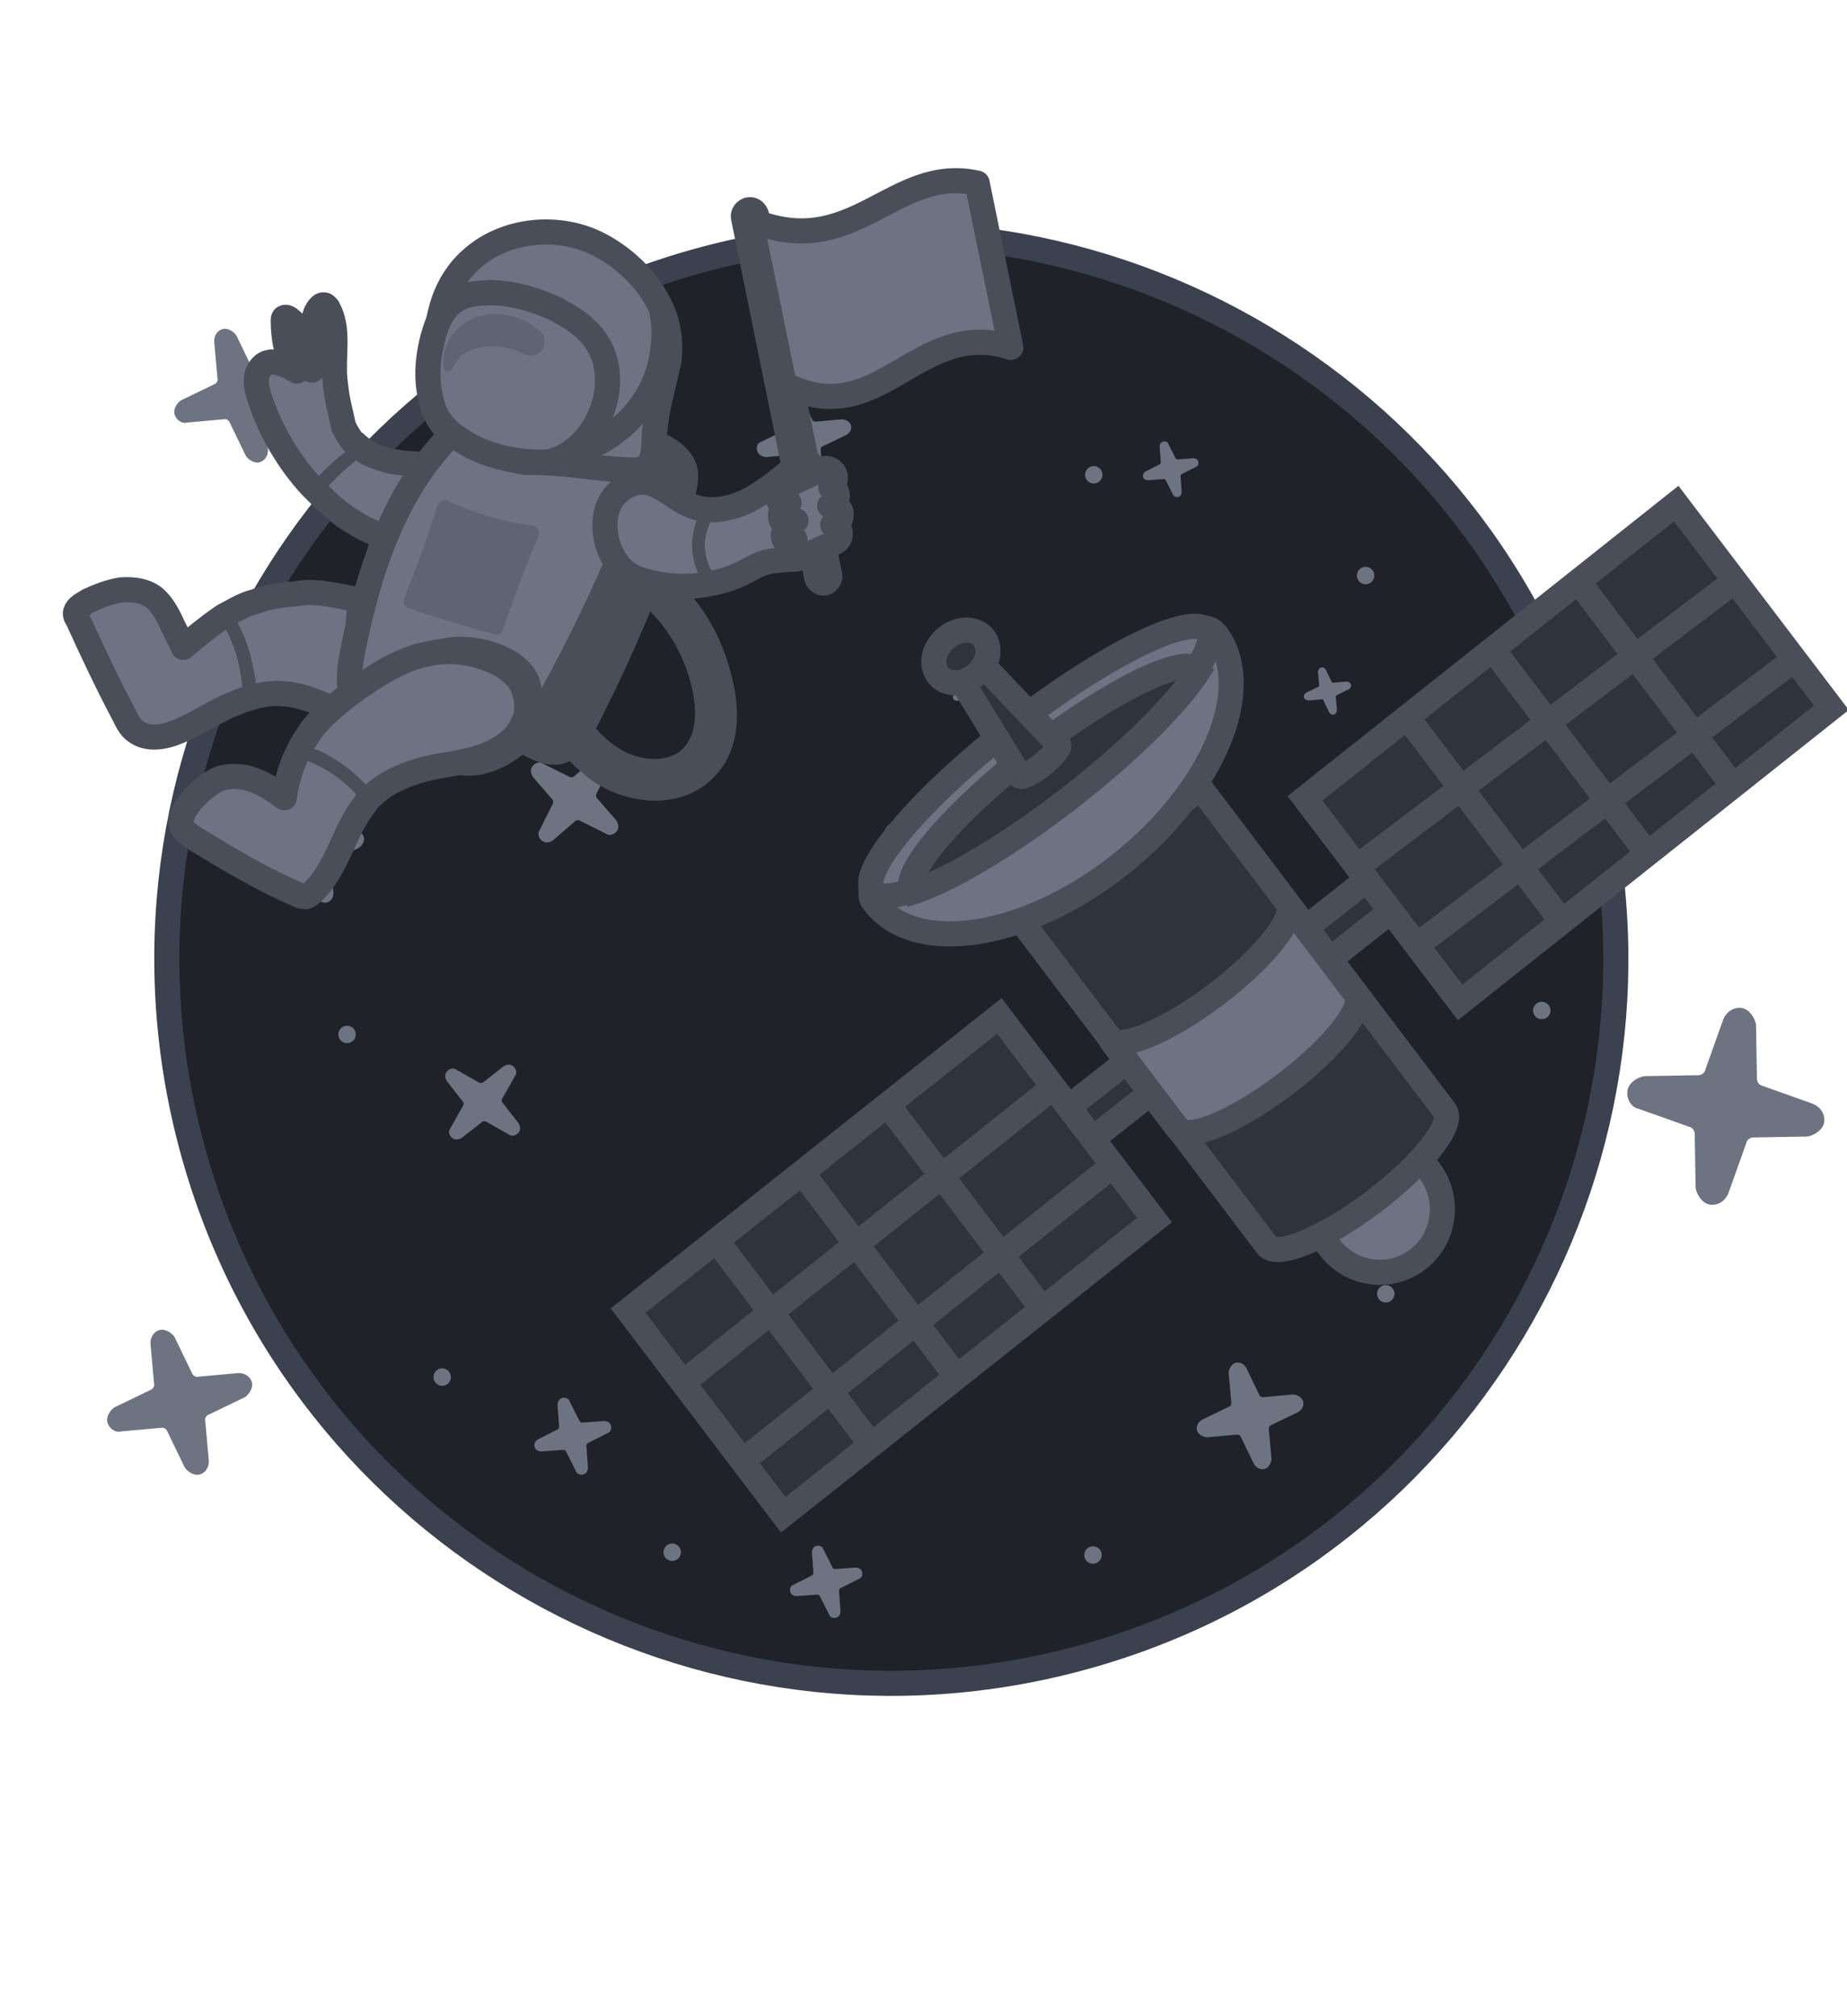 <svg width="273" height="298" viewBox="0 0 273 298" fill="none" xmlns="http://www.w3.org/2000/svg">
<path d="M103.18 38.566C46.196 54.342 12.79 113.326 28.566 170.31C44.342 227.295 103.326 260.701 160.311 244.925C217.295 229.148 250.701 170.164 234.925 113.18C219.149 56.195 160.165 22.789 103.18 38.566Z" fill="#1F2229" stroke="#3B414E" stroke-width="3.714" stroke-miterlimit="10"/>
<path d="M169.304 69.698L171.336 68.673C171.444 68.643 171.629 68.476 171.569 68.261L171.404 65.991C171.422 65.638 171.578 65.364 171.9 65.274C172.223 65.185 172.605 65.311 172.695 65.633L173.72 67.665C173.75 67.773 173.917 67.958 174.132 67.899L176.402 67.733C176.755 67.751 177.029 67.907 177.119 68.23C177.208 68.552 177.082 68.934 176.759 69.024L174.728 70.049C174.62 70.079 174.435 70.246 174.494 70.461L174.66 72.731C174.641 73.084 174.486 73.359 174.163 73.448C173.841 73.537 173.458 73.411 173.369 73.089L172.343 71.057C172.314 70.949 172.147 70.764 171.931 70.824L169.661 70.989C169.309 70.971 169.034 70.815 168.945 70.493C168.886 70.277 169.011 69.895 169.304 69.698Z" fill="#6D7381"/>
<path d="M71.753 81.377L73.69 80.399C73.792 80.371 73.969 80.212 73.912 80.007L73.755 77.843C73.772 77.507 73.92 77.245 74.228 77.16C74.536 77.075 74.9 77.194 74.985 77.502L75.963 79.439C75.991 79.541 76.151 79.718 76.356 79.661L78.52 79.504C78.856 79.521 79.118 79.669 79.203 79.977C79.288 80.285 79.168 80.649 78.86 80.734L76.923 81.712C76.821 81.74 76.644 81.9 76.701 82.105L76.859 84.269C76.841 84.605 76.693 84.867 76.385 84.952C76.078 85.037 75.713 84.917 75.628 84.609L74.65 82.672C74.622 82.57 74.463 82.393 74.258 82.45L72.094 82.608C71.758 82.59 71.496 82.442 71.411 82.134C71.325 81.827 71.445 81.462 71.753 81.377Z" fill="#6D7381"/>
<path d="M141.145 102.59L142.71 101.8C142.792 101.777 142.935 101.648 142.889 101.483L142.762 99.735C142.776 99.463 142.896 99.252 143.144 99.183C143.393 99.114 143.687 99.211 143.756 99.46L144.545 101.024C144.568 101.107 144.697 101.25 144.863 101.204L146.61 101.077C146.882 101.091 147.093 101.21 147.162 101.459C147.231 101.707 147.134 102.001 146.886 102.07L145.321 102.86C145.238 102.883 145.096 103.012 145.141 103.177L145.269 104.925C145.255 105.196 145.135 105.408 144.886 105.477C144.638 105.545 144.344 105.449 144.275 105.2L143.485 103.636C143.462 103.553 143.334 103.41 143.168 103.456L141.42 103.583C141.149 103.569 140.937 103.45 140.869 103.201C140.74 103.058 140.92 102.741 141.145 102.59Z" fill="#6D7381"/>
<path d="M79.505 212.771L82.313 211.354C82.462 211.312 82.718 211.081 82.636 210.784L82.407 207.646C82.433 207.159 82.648 206.779 83.094 206.656C83.54 206.532 84.068 206.706 84.191 207.152L85.609 209.961C85.65 210.11 85.881 210.366 86.179 210.283L89.317 210.055C89.804 210.08 90.184 210.295 90.307 210.741C90.43 211.187 90.257 211.716 89.811 211.839L87.002 213.257C86.853 213.298 86.597 213.529 86.679 213.826L86.908 216.964C86.883 217.452 86.668 217.831 86.222 217.955C85.776 218.078 85.247 217.904 85.124 217.458L83.706 214.65C83.665 214.501 83.434 214.245 83.136 214.327L79.999 214.556C79.511 214.53 79.132 214.315 79.008 213.869C78.885 213.423 79.1 213.044 79.505 212.771Z" fill="#6D7381"/>
<path d="M222.009 138.45L223.481 136.243C223.573 136.151 223.665 135.875 223.481 135.691L222.009 133.484C221.825 133.116 221.825 132.748 222.101 132.472C222.377 132.196 222.837 132.104 223.113 132.38L225.32 133.851C225.412 133.943 225.688 134.035 225.872 133.851L228.079 132.38C228.447 132.196 228.815 132.196 229.091 132.472C229.367 132.748 229.459 133.208 229.183 133.484L227.712 135.691C227.62 135.783 227.528 136.059 227.712 136.243L229.183 138.45C229.367 138.818 229.367 139.186 229.091 139.462C228.815 139.738 228.355 139.83 228.079 139.554L225.872 138.082C225.78 137.99 225.504 137.898 225.32 138.082L223.113 139.554C222.745 139.738 222.377 139.738 222.101 139.462C221.825 139.186 221.733 138.726 222.009 138.45Z" fill="#6D7381"/>
<path d="M79.768 122.703L81.651 118.926C81.778 118.762 81.868 118.309 81.541 118.055L78.779 114.864C78.416 114.32 78.342 113.74 78.723 113.249C79.103 112.759 79.811 112.522 80.301 112.903L84.078 114.786C84.242 114.912 84.695 115.003 84.949 114.676L88.14 111.914C88.684 111.55 89.264 111.477 89.755 111.858C90.245 112.238 90.482 112.946 90.102 113.436L88.218 117.213C88.092 117.376 88.001 117.83 88.328 118.084L91.09 121.275C91.454 121.819 91.527 122.399 91.147 122.89C90.766 123.38 90.059 123.617 89.568 123.236L85.791 121.353C85.628 121.226 85.174 121.136 84.92 121.463L81.73 124.225C81.186 124.588 80.605 124.662 80.115 124.281C79.624 123.901 79.387 123.193 79.768 122.703Z" fill="#6D7381"/>
<path d="M117.279 234.265L119.917 232.933C120.057 232.894 120.298 232.677 120.22 232.398L120.006 229.451C120.029 228.993 120.231 228.637 120.65 228.521C121.069 228.405 121.565 228.568 121.681 228.987L123.013 231.625C123.052 231.765 123.269 232.005 123.548 231.928L126.495 231.713C126.953 231.737 127.31 231.939 127.425 232.358C127.541 232.777 127.378 233.273 126.959 233.389L124.321 234.721C124.181 234.759 123.941 234.976 124.018 235.256L124.233 238.203C124.209 238.661 124.007 239.017 123.588 239.133C123.169 239.249 122.673 239.086 122.557 238.667L121.225 236.029C121.187 235.889 120.97 235.648 120.691 235.726L117.743 235.94C117.286 235.917 116.929 235.715 116.813 235.296C116.697 234.877 116.86 234.381 117.279 234.265Z" fill="#6D7381"/>
<path d="M66.565 166.781L68.4 163.526C68.519 163.387 68.62 162.99 68.342 162.751L66.044 159.806C65.747 159.308 65.708 158.792 66.067 158.375C66.425 157.959 67.061 157.781 67.478 158.14L70.732 159.975C70.871 160.094 71.268 160.195 71.507 159.917L74.453 157.619C74.95 157.322 75.467 157.283 75.883 157.642C76.3 158 76.477 158.637 76.119 159.053L74.284 162.307C74.164 162.446 74.064 162.843 74.341 163.082L76.64 166.028C76.936 166.525 76.975 167.042 76.617 167.458C76.258 167.875 75.622 168.052 75.205 167.694L71.951 165.859C71.812 165.739 71.415 165.639 71.176 165.917L68.23 168.215C67.733 168.512 67.216 168.55 66.8 168.192C66.383 167.833 66.206 167.197 66.565 166.781Z" fill="#6D7381"/>
<path d="M112.594 65.263L116.038 63.6C116.368 63.508 116.442 63.133 116.396 62.968L116.051 59.159C116.079 58.618 116.437 57.987 116.931 57.85C117.426 57.713 118.012 57.906 118.359 58.52L120.023 61.964C120.114 62.294 120.49 62.367 120.654 62.322L124.464 61.977C125.004 62.005 125.636 62.362 125.773 62.857C125.909 63.352 125.717 63.938 125.103 64.285L121.659 65.948C121.329 66.04 121.255 66.415 121.301 66.58L121.646 70.389C121.618 70.93 121.26 71.561 120.765 71.698C120.271 71.835 119.685 71.642 119.337 71.028L117.674 67.584C117.583 67.254 117.207 67.181 117.042 67.227L113.233 67.571C112.693 67.543 112.061 67.186 111.924 66.691C111.742 66.032 111.935 65.446 112.594 65.263Z" fill="#6D7381"/>
<path d="M193.066 102.391L194.796 101.555C194.962 101.509 194.999 101.321 194.976 101.238L194.803 99.324C194.817 99.053 194.996 98.736 195.245 98.667C195.493 98.598 195.787 98.695 195.962 99.004L196.798 100.734C196.843 100.899 197.032 100.936 197.115 100.913L199.028 100.74C199.3 100.754 199.617 100.934 199.686 101.182C199.754 101.431 199.657 101.725 199.349 101.899L197.619 102.735C197.453 102.781 197.417 102.969 197.439 103.052L197.613 104.966C197.599 105.237 197.419 105.554 197.17 105.623C196.922 105.692 196.628 105.595 196.453 105.287L195.618 103.557C195.572 103.391 195.383 103.354 195.3 103.377L193.387 103.55C193.116 103.536 192.798 103.356 192.73 103.108C192.661 102.86 192.841 102.542 193.066 102.391Z" fill="#6D7381"/>
<path d="M177.69 209.853L181.589 207.97C181.962 207.866 182.046 207.441 181.994 207.255L181.604 202.943C181.635 202.331 182.04 201.616 182.6 201.462C183.16 201.307 183.823 201.525 184.216 202.22L186.099 206.118C186.203 206.491 186.628 206.575 186.814 206.523L191.126 206.133C191.738 206.165 192.453 206.569 192.608 207.129C192.763 207.689 192.544 208.352 191.85 208.745L187.951 210.628C187.578 210.732 187.494 211.157 187.546 211.343L187.936 215.655C187.904 216.267 187.5 216.982 186.94 217.137C186.38 217.292 185.717 217.073 185.324 216.379L183.441 212.48C183.337 212.107 182.912 212.023 182.726 212.075L178.414 212.465C177.802 212.434 177.087 212.029 176.932 211.469C176.777 210.909 176.996 210.246 177.69 209.853Z" fill="#6D7381"/>
<path d="M195.96 169.944L198.762 168.59C199.03 168.516 199.09 168.211 199.053 168.077L198.773 164.978C198.795 164.538 199.086 164.025 199.489 163.913C199.891 163.802 200.368 163.959 200.65 164.458L202.004 167.26C202.078 167.528 202.383 167.588 202.517 167.551L205.616 167.27C206.056 167.293 206.569 167.584 206.681 167.986C206.792 168.389 206.635 168.865 206.136 169.148L203.334 170.501C203.066 170.576 203.006 170.881 203.043 171.015L203.324 174.114C203.301 174.553 203.01 175.067 202.608 175.179C202.205 175.29 201.729 175.133 201.446 174.634L200.093 171.832C200.018 171.564 199.713 171.504 199.579 171.541L196.48 171.821C196.041 171.799 195.527 171.508 195.415 171.105C195.304 170.703 195.595 170.189 195.96 169.944Z" fill="#6D7381"/>
<path d="M40.105 128.906L44.26 128.53C44.62 128.43 44.899 128.74 44.949 128.92L46.763 132.677C47.093 133.166 47.781 133.557 48.321 133.407C48.86 133.258 49.3 132.749 49.281 131.98L48.905 127.825C48.805 127.465 49.115 127.186 49.295 127.136L53.052 125.322C53.541 124.992 53.932 124.304 53.782 123.764C53.633 123.225 53.124 122.785 52.355 122.804L48.2 123.18C47.84 123.28 47.561 122.97 47.511 122.79L45.697 119.033C45.367 118.544 44.679 118.153 44.139 118.303C43.6 118.452 43.16 118.961 43.179 119.73L43.555 123.885C43.655 124.245 43.345 124.524 43.165 124.574L39.408 126.388C38.919 126.718 38.529 127.406 38.678 127.946C38.877 128.665 39.566 129.055 40.105 128.906Z" fill="#6D7381"/>
<path d="M17.893 211.598L23.768 211.066C24.276 210.925 24.671 211.363 24.742 211.618L27.307 216.929C27.773 217.622 28.747 218.173 29.509 217.962C30.272 217.751 30.894 217.031 30.867 215.944L30.335 210.069C30.194 209.561 30.633 209.166 30.887 209.095L36.199 206.53C36.891 206.064 37.442 205.09 37.231 204.328C37.02 203.565 36.3 202.943 35.213 202.97L29.338 203.502C28.83 203.643 28.435 203.205 28.364 202.95L25.799 197.639C25.333 196.946 24.36 196.395 23.597 196.606C22.834 196.817 22.212 197.537 22.239 198.624L22.771 204.499C22.912 205.007 22.474 205.402 22.22 205.473L16.908 208.038C16.215 208.504 15.664 209.477 15.875 210.24C16.157 211.257 17.13 211.809 17.893 211.598Z" fill="#6D7381"/>
<path d="M27.651 62.465L33.068 61.975C33.537 61.845 33.901 62.249 33.966 62.483L36.331 67.381C36.76 68.019 37.658 68.528 38.361 68.333C39.065 68.138 39.638 67.475 39.613 66.472L39.123 61.056C38.993 60.587 39.397 60.222 39.631 60.158L44.529 57.792C45.167 57.363 45.676 56.465 45.481 55.762C45.287 55.059 44.623 54.485 43.62 54.51L38.204 55C37.735 55.13 37.371 54.726 37.306 54.492L34.94 49.594C34.511 48.956 33.613 48.447 32.91 48.642C32.207 48.837 31.633 49.5 31.658 50.503L32.148 55.92C32.278 56.389 31.874 56.753 31.64 56.818L26.742 59.183C26.104 59.612 25.596 60.51 25.79 61.213C26.05 62.151 26.948 62.66 27.651 62.465Z" fill="#6D7381"/>
<path d="M242.239 163.918L249.623 166.549C250.314 166.663 250.547 167.411 250.49 167.757L250.626 175.595C250.802 176.689 251.67 177.897 252.707 178.067C253.745 178.237 254.896 177.716 255.469 176.389L258.101 169.005C258.214 168.313 258.963 168.081 259.309 168.137L267.146 168.002C268.24 167.826 269.448 166.958 269.618 165.92C269.788 164.883 269.267 163.731 267.94 163.159L260.556 160.527C259.864 160.414 259.632 159.665 259.689 159.319L259.553 151.482C259.377 150.387 258.509 149.18 257.471 149.009C256.434 148.839 255.282 149.361 254.71 150.688L252.078 158.071C251.965 158.763 251.216 158.996 250.87 158.939L243.033 159.075C241.939 159.251 240.731 160.119 240.561 161.156C240.334 162.54 241.201 163.748 242.239 163.918Z" fill="#6D7381"/>
<path d="M87.383 89.391C86.697 89.581 86.294 90.291 86.484 90.977C86.674 91.663 87.384 92.065 88.07 91.875C88.756 91.685 89.159 90.975 88.969 90.289C88.779 89.603 88.069 89.201 87.383 89.391Z" fill="#6D7381"/>
<path d="M131.744 121.776C131.058 121.966 130.656 122.676 130.846 123.362C131.036 124.048 131.746 124.45 132.432 124.26C133.118 124.07 133.52 123.36 133.33 122.674C133.14 121.988 132.43 121.586 131.744 121.776Z" fill="#6D7381"/>
<path d="M160.561 69.529C160.198 70.141 160.399 70.931 161.011 71.295C161.624 71.658 162.414 71.457 162.778 70.845C163.141 70.233 162.939 69.442 162.327 69.078C161.715 68.715 160.924 68.917 160.561 69.529Z" fill="#6D7381"/>
<path d="M118.973 44.83C118.61 45.442 118.811 46.232 119.424 46.596C120.036 46.959 120.826 46.757 121.19 46.145C121.553 45.533 121.351 44.742 120.739 44.379C120.127 44.016 119.337 44.217 118.973 44.83Z" fill="#6D7381"/>
<path d="M44.788 101.57C44.424 102.182 44.626 102.973 45.238 103.336C45.85 103.699 46.641 103.498 47.004 102.886C47.367 102.274 47.166 101.483 46.554 101.119C45.942 100.756 45.151 100.958 44.788 101.57Z" fill="#6D7381"/>
<path d="M50.188 152.251C49.825 152.863 50.026 153.654 50.638 154.018C51.251 154.381 52.041 154.179 52.405 153.567C52.768 152.955 52.566 152.164 51.954 151.801C51.342 151.438 50.551 151.639 50.188 152.251Z" fill="#6D7381"/>
<path d="M64.249 202.906C63.885 203.518 64.087 204.308 64.699 204.672C65.311 205.035 66.102 204.834 66.465 204.222C66.829 203.609 66.627 202.819 66.015 202.455C65.403 202.092 64.612 202.294 64.249 202.906Z" fill="#6D7381"/>
<path d="M98.247 228.794C97.883 229.406 98.085 230.197 98.697 230.561C99.309 230.924 100.1 230.722 100.463 230.11C100.827 229.498 100.625 228.707 100.013 228.344C99.401 227.981 98.61 228.182 98.247 228.794Z" fill="#6D7381"/>
<path d="M160.444 229.206C160.081 229.819 160.282 230.609 160.894 230.973C161.506 231.336 162.297 231.134 162.66 230.522C163.024 229.91 162.822 229.119 162.21 228.756C161.598 228.393 160.807 228.594 160.444 229.206Z" fill="#6D7381"/>
<path d="M203.719 190.597C203.356 191.209 203.558 192 204.17 192.363C204.782 192.727 205.572 192.525 205.936 191.913C206.299 191.301 206.098 190.51 205.485 190.147C204.873 189.783 204.083 189.985 203.719 190.597Z" fill="#6D7381"/>
<path d="M226.78 148.72C226.416 149.332 226.618 150.123 227.23 150.486C227.842 150.85 228.633 150.648 228.996 150.036C229.36 149.424 229.158 148.633 228.546 148.27C227.934 147.906 227.143 148.108 226.78 148.72Z" fill="#6D7381"/>
<path d="M200.739 84.421C200.375 85.033 200.577 85.824 201.189 86.188C201.801 86.551 202.592 86.349 202.955 85.737C203.319 85.125 203.117 84.334 202.505 83.971C201.893 83.608 201.102 83.809 200.739 84.421Z" fill="#6D7381"/>
<path d="M196.367 141.969L208.061 132.758L204.501 128.102L192.808 137.313L196.367 141.969Z" fill="#2E333D" stroke="#494E59" stroke-width="3.714" stroke-miterlimit="10"/>
<path d="M270.686 104.625L247.756 74.446L192.891 118L215.82 148.179L270.686 104.625Z" fill="#2E333D" stroke="#494E59" stroke-width="3.714" stroke-miterlimit="10"/>
<path d="M230.57 135.848L207.615 105.521" stroke="#494E59" stroke-width="3.714" stroke-miterlimit="10"/>
<path d="M243.439 126.108L220.484 95.781" stroke="#494E59" stroke-width="3.714" stroke-miterlimit="10"/>
<path d="M256.308 116.365L233.354 86.039" stroke="#494E59" stroke-width="3.714" stroke-miterlimit="10"/>
<path d="M255.738 86.402L199.818 128.73" stroke="#494E59" stroke-width="3.714" stroke-miterlimit="10"/>
<path d="M264.526 98.011L208.605 140.34" stroke="#494E59" stroke-width="3.714" stroke-miterlimit="10"/>
<path d="M209.525 186.198C205.441 189.289 199.635 188.48 196.536 184.386L191.401 177.601C191.146 177.265 191.213 176.773 191.549 176.518L205.146 166.226C205.482 165.972 205.974 166.041 206.229 166.377L211.365 173.162C214.407 177.298 213.554 183.148 209.525 186.198Z" fill="#6D7383" stroke="#494E59" stroke-width="3.714" stroke-miterlimit="10"/>
<path d="M167.133 156.437L155.439 165.648L158.999 170.305L170.692 161.093L167.133 156.437Z" fill="#2E333D" stroke="#494E59" stroke-width="3.714" stroke-miterlimit="10"/>
<path d="M115.773 223.907L92.844 193.729L147.709 150.174L170.639 180.353L115.773 223.907Z" fill="#2E333D" stroke="#494E59" stroke-width="3.714" stroke-miterlimit="10"/>
<path d="M154.408 193.955L131.453 163.629" stroke="#494E59" stroke-width="3.714" stroke-miterlimit="10"/>
<path d="M141.537 203.697L118.582 173.371" stroke="#494E59" stroke-width="3.714" stroke-miterlimit="10"/>
<path d="M128.669 213.438L105.715 183.111" stroke="#494E59" stroke-width="3.714" stroke-miterlimit="10"/>
<path d="M100.183 204.973L155.318 161.011" stroke="#494E59" stroke-width="3.714" stroke-miterlimit="10"/>
<path d="M108.97 216.584L164.105 172.623" stroke="#494E59" stroke-width="3.714" stroke-miterlimit="10"/>
<path d="M177.372 116.511L151.129 136.375L187.208 184.039L187.25 184.095C187.25 184.095 187.25 184.095 187.293 184.151C188.792 186.016 195.813 183.082 203.032 177.619C210.25 172.155 214.923 166.236 213.592 164.245C213.592 164.245 213.592 164.245 213.549 164.189L213.507 164.133L177.428 116.468L177.372 116.511Z" fill="#2E333D" stroke="#494E59" stroke-width="3.714" stroke-miterlimit="10"/>
<path d="M190.316 133.617L200.334 146.851L200.376 146.907L200.418 146.963C201.806 148.912 197.076 154.873 189.858 160.337C182.64 165.8 175.675 168.691 174.12 166.869L174.077 166.813L174.035 166.757L164.018 153.523C165.517 155.388 172.538 152.454 179.756 146.991C186.974 141.527 191.661 135.51 190.316 133.617Z" fill="#6D7383" stroke="#494E59" stroke-width="3.714" stroke-miterlimit="10"/>
<path d="M179.689 93.684C185.742 101.6 179.379 116.912 165.457 127.878C151.536 138.843 135.284 141.343 129.231 133.427C129.195 133.379 129.158 133.331 129.121 133.283C129.085 133.235 129.011 133.139 128.975 133.091C127.09 129.887 136.49 118.793 150.176 108.013C163.863 97.233 176.821 90.793 179.374 93.394C179.411 93.442 179.484 93.538 179.521 93.586C179.579 93.54 179.616 93.588 179.689 93.684Z" fill="#6D7383" stroke="#494E59" stroke-width="3.714" stroke-miterlimit="10"/>
<path d="M178.474 93.27L178.51 93.317C179.172 94.292 178.624 96.209 177.067 98.612C173.932 103.511 166.828 110.679 157.779 117.721C148.73 124.763 139.984 129.93 134.53 131.715C131.822 132.63 129.834 132.687 129.056 131.802L129.02 131.755C128.984 131.709 128.948 131.662 128.912 131.616C127.062 128.51 136.285 117.755 149.715 107.305C163.145 96.854 175.86 90.61 178.366 93.131C178.402 93.177 178.438 93.224 178.474 93.27Z" fill="#6D7383" stroke="#494E59" stroke-width="3.714" stroke-miterlimit="10"/>
<path d="M177.146 99.058L177.182 99.105C174.064 103.956 166.998 111.054 157.999 118.028C148.999 125.002 140.301 130.119 134.877 131.887L134.842 131.841C134.806 131.794 134.77 131.748 134.77 131.748C133.195 129.132 141.092 119.913 152.556 111.029C164.078 102.1 174.926 96.794 177.074 98.966C177.074 98.966 177.11 99.013 177.146 99.058Z" fill="#2E333D" stroke="#494E59" stroke-width="3.714" stroke-miterlimit="10"/>
<path d="M156.51 110.125C156.685 110.494 155.61 111.783 154.081 113.011C152.489 114.29 151.016 115.048 150.737 114.676L142.001 100.442L144.996 98.037L156.431 110.019L156.51 110.125Z" fill="#2E333D" stroke="#494E59" stroke-width="3.714" stroke-miterlimit="10"/>
<path d="M144.15 99.842C146.024 98.348 146.594 95.88 145.424 94.33C144.254 92.78 141.787 92.735 139.914 94.23C138.04 95.724 137.47 98.192 138.64 99.742C139.809 101.292 142.277 101.337 144.15 99.842Z" fill="#2E333D" stroke="#494E59" stroke-width="3.714" stroke-miterlimit="10"/>
<path d="M66.155 69.937C65.716 72.863 63.814 78.569 60.449 79.447C60.303 79.447 60.156 79.447 60.01 79.593C56.791 80.032 53.134 77.837 50.793 76.228C49.622 75.35 48.452 74.326 47.428 73.302C46.989 72.863 46.404 72.278 45.965 71.839C42.6 68.181 39.966 63.645 38.357 58.817C38.064 57.793 37.772 56.769 37.918 55.745C37.918 55.452 38.064 55.306 38.064 55.16C38.357 54.428 38.942 53.697 39.82 53.55C40.551 53.404 41.137 53.697 41.868 53.843C42.6 54.136 43.185 54.428 43.916 54.867C42.307 52.965 41.868 49.746 41.868 47.405C41.868 47.259 41.868 46.966 42.014 46.966C42.161 46.82 42.6 46.966 42.746 47.113C45.087 48.868 45.087 52.087 46.111 54.721C46.111 52.819 46.257 50.917 46.257 49.015C46.257 47.698 46.404 46.089 47.428 45.211C47.574 45.065 47.72 45.065 47.867 45.065C48.159 45.065 48.306 45.357 48.452 45.503C50.208 48.576 49.183 52.38 49.476 55.891C49.622 57.208 49.769 58.525 50.061 59.841C50.208 60.427 50.5 61.743 50.793 63.06C51.085 63.645 51.378 64.231 51.817 64.816C51.963 65.109 52.256 65.401 52.548 65.547C52.987 65.986 53.573 66.425 54.158 66.864C55.328 67.449 56.499 67.888 57.816 68.181C60.156 68.62 62.497 68.62 64.838 68.766C65.277 68.766 65.716 68.912 66.009 69.205C66.155 69.498 66.155 69.644 66.155 69.937Z" fill="#6D7383" stroke="#494E59" stroke-width="3.714" stroke-miterlimit="10" stroke-linecap="round" stroke-linejoin="round"/>
<path d="M96.876 118.362C93.803 118.362 90.585 117.338 88.244 115.875C83.708 112.949 80.928 108.56 78.295 104.61L83.416 101.244C85.757 104.756 88.097 108.56 91.463 110.608C94.096 112.364 98.339 112.949 100.68 110.901C103.606 108.267 102.874 103.293 101.704 99.635C100.241 95.1 97.461 91.149 94.096 88.662L97.754 83.834C102.289 87.199 105.801 92.174 107.556 97.879C110.043 105.634 109.166 111.779 104.776 115.583C102.582 117.485 99.656 118.362 96.876 118.362Z" fill="#494E59"/>
<path d="M103.168 69.79C103.315 71.985 102.583 74.18 101.705 76.374C98.34 85.153 94.829 93.931 90.732 102.417C89.855 104.026 89.123 105.782 88.245 107.391C87.075 109.732 85.612 112.366 82.978 112.951C80.784 113.39 78.735 112.366 76.833 111.342C76.248 111.049 75.663 110.61 75.37 110.025C75.078 109.44 75.224 108.708 75.37 108.123C77.126 99.344 80.491 91.151 83.856 82.812C85.465 78.715 87.221 74.472 88.538 70.229C89.562 67.303 90.293 63.499 94.097 63.207C97.609 63.06 102.876 65.84 103.168 69.79Z" fill="#494E59"/>
<path d="M62.35 95.979C62.35 96.271 62.35 96.418 62.35 96.71C62.204 98.612 61.765 100.368 60.74 101.977C59.57 103.733 57.814 105.196 55.766 105.635C55.327 105.781 54.888 105.781 54.449 105.781C52.547 105.927 50.645 105.342 48.89 104.611C46.695 103.733 44.501 102.709 42.013 102.562C40.697 102.416 39.38 102.562 38.063 102.855C37.331 103.001 36.746 103.294 36.015 103.44C35.283 103.733 34.552 104.026 33.82 104.318C31.333 105.489 28.846 107.098 26.358 108.122C24.31 109 21.823 109.439 20.067 108.122C19.189 107.537 18.75 106.513 18.312 105.635C15.824 100.953 13.63 96.271 11.435 91.443C11.289 91.297 11.143 91.004 11.143 90.712C11.143 89.98 12.02 89.395 12.606 89.102C12.752 88.956 12.898 88.956 13.045 88.81C14.654 88.078 16.117 87.493 17.873 87.2C19.775 87.054 21.823 87.347 23.14 88.663C24.018 89.541 24.603 90.565 25.188 91.736C25.773 93.052 26.505 94.369 27.09 95.686C28.846 94.223 30.601 92.76 32.503 91.443C33.089 91.004 33.674 90.712 34.259 90.419C35.283 89.834 36.454 89.249 37.624 88.956C39.526 88.224 41.574 87.932 43.623 87.785C44.647 87.639 45.671 87.493 46.695 87.639C47.865 87.639 49.036 87.932 50.06 88.078C52.84 88.663 55.766 89.249 58.546 89.834L55.474 89.541C57.961 90.126 60.887 91.004 61.911 93.345C62.35 94.077 62.35 95.101 62.35 95.979Z" fill="#6D7383" stroke="#494E59" stroke-width="3.714" stroke-miterlimit="10" stroke-linecap="round" stroke-linejoin="round"/>
<path d="M51.523 88.957C50.499 92.907 51.377 97.15 53.864 100.515C54.01 100.661 54.157 100.954 54.449 100.807C54.595 100.807 54.595 100.661 54.742 100.515C55.181 99.491 55.327 98.32 55.473 97.296C55.766 94.809 56.644 90.859 55.766 88.371C54.742 86.03 51.962 87.055 51.523 88.957Z" fill="#494E59"/>
<path d="M69.666 60.864C68.496 62.474 67.033 63.791 65.716 65.254C57.962 73.593 54.304 85.151 52.109 96.417C51.524 99.343 51.231 102.562 52.987 104.757C53.865 105.781 55.035 106.512 56.206 107.097C58.108 108.122 59.864 109.146 61.766 110.17C63.96 111.34 66.301 112.657 68.788 112.803C71.714 112.95 74.641 111.487 76.835 109.438C79.03 107.39 80.493 104.757 81.956 102.123C85.614 95.393 88.979 88.516 91.905 81.494C92.783 79.445 93.66 77.251 93.953 75.056C94.392 71.838 93.66 68.619 93.075 65.546C92.929 64.815 92.783 63.937 92.197 63.352C91.466 62.62 90.295 62.62 89.418 62.767C82.98 63.059 76.396 63.644 70.251 62.181C68.935 61.889 67.472 61.45 66.74 60.279" fill="#6D7383"/>
<path d="M69.666 60.864C68.496 62.474 67.033 63.791 65.716 65.254C57.962 73.593 54.304 85.151 52.109 96.417C51.524 99.343 51.231 102.562 52.987 104.757C53.865 105.781 55.035 106.512 56.206 107.097C58.108 108.122 59.864 109.146 61.766 110.17C63.96 111.34 66.301 112.657 68.788 112.803C71.714 112.95 74.641 111.487 76.835 109.438C79.03 107.39 80.493 104.757 81.956 102.123C85.614 95.393 88.979 88.516 91.905 81.494C92.783 79.445 93.66 77.251 93.953 75.056C94.392 71.838 93.66 68.619 93.075 65.546C92.929 64.815 92.783 63.937 92.197 63.352C91.466 62.62 90.295 62.62 89.418 62.767C82.98 63.059 76.396 63.644 70.251 62.181C68.935 61.889 67.472 61.45 66.74 60.279" stroke="#494E59" stroke-width="3.714" stroke-miterlimit="10" stroke-linecap="round" stroke-linejoin="round"/>
<path d="M38.064 103.002C37.332 103.149 36.747 103.441 36.015 103.588C35.869 101.539 35.576 99.198 34.991 97.004C34.406 95.102 33.674 93.346 32.504 91.591C33.089 91.152 33.674 90.859 34.26 90.566C35.43 92.468 36.308 94.37 36.893 96.419C37.478 98.613 37.917 100.954 38.064 103.002Z" fill="#494E59"/>
<path d="M57.96 100.077C57.375 101.54 57.668 99.638 57.522 101.394C57.522 103.003 57.96 104.612 58.838 106.076C60.594 108.563 63.666 110.026 66.593 111.05C69.226 111.928 72.006 112.367 74.639 111.05C77.858 109.441 80.345 105.637 80.053 101.979C79.76 97.151 74.054 94.664 69.811 94.225C64.544 93.639 61.911 95.541 57.814 98.614V100.077H57.96Z" fill="#494E59"/>
<path d="M98.78 53.697C98.78 53.844 98.633 54.136 98.633 54.283C97.902 57.501 97.024 60.574 96.731 63.939C96.585 65.402 96.878 68.035 95.415 69.059C94.244 69.791 92.196 69.352 90.879 69.352C86.782 69.059 82.832 68.328 78.589 68.328C78.297 68.328 78.004 68.328 77.565 68.328C76.102 68.182 74.785 67.597 73.615 66.865C72.005 66.133 70.542 65.256 68.933 64.67C67.616 64.231 66.153 63.939 65.422 62.768C64.544 61.598 64.544 60.135 64.397 58.818C63.959 54.429 64.105 49.747 65.275 45.504C66.007 42.871 67.47 40.237 69.665 38.335C74.493 33.946 82.247 33.068 88.246 35.994C92.635 38.189 96.439 41.993 98.194 46.675C98.926 48.723 99.219 51.21 98.78 53.697Z" fill="#6D7383" stroke="#494E59" stroke-width="3.714" stroke-miterlimit="10" stroke-linecap="round" stroke-linejoin="round"/>
<path d="M98.781 53.699C98.781 53.845 98.635 54.137 98.635 54.284C97.903 57.502 97.025 60.575 96.733 63.94C96.586 65.403 96.879 68.037 95.416 69.061C94.245 69.792 92.197 69.353 90.88 69.353C86.784 69.061 82.833 68.329 78.591 68.329C78.298 68.329 78.005 68.329 77.566 68.329C79.322 67.598 81.224 67.598 83.126 67.305C89.125 66.281 94.392 62.038 96.733 56.478C97.464 54.723 97.903 52.821 98.049 50.919C98.196 49.456 98.196 47.992 97.903 46.676C98.927 48.724 99.22 51.211 98.781 53.699Z" fill="#6D7383" stroke="#494E59" stroke-width="3.714" stroke-miterlimit="10" stroke-linecap="round" stroke-linejoin="round"/>
<path d="M85.613 65.842C84.003 67.305 82.101 68.329 80.053 68.329C76.542 68.329 72.884 67.597 69.665 65.988C68.641 65.403 67.763 64.818 66.885 64.232C66.447 63.794 65.861 63.355 65.569 62.916C64.545 61.745 63.959 60.428 63.667 58.819C62.789 55.454 63.374 51.358 64.545 48.139C65.861 44.774 67.91 43.457 71.421 43.311C74.932 43.018 79.029 44.188 82.394 45.798C82.54 45.944 82.687 45.944 82.833 46.09C84.296 46.822 85.613 47.7 86.637 48.724C91.611 53.259 90.295 61.453 85.613 65.842Z" fill="#6D7383" stroke="#494E59" stroke-width="3.714" stroke-miterlimit="10" stroke-linecap="round" stroke-linejoin="round"/>
<path d="M77.857 104.465C77.857 104.612 77.857 104.612 77.857 104.758C77.857 105.489 77.71 106.075 77.418 106.66C76.394 109.44 73.468 111.195 70.541 112.073C67.615 112.951 64.543 113.097 61.763 113.975C59.422 114.707 57.081 115.731 55.326 117.34C54.887 117.779 54.448 118.072 54.155 118.511C54.155 118.657 54.009 118.657 54.009 118.803C50.79 122.754 49.912 128.46 46.108 131.971C45.816 132.264 45.523 132.41 45.23 132.556C44.938 132.556 44.645 132.41 44.353 132.41C38.939 130.069 33.965 127.143 28.99 124.07C28.259 123.631 27.381 123.046 26.942 122.315C26.649 121.729 26.649 121.144 26.942 120.559C27.674 118.364 30.892 115.731 32.355 115.146C33.965 114.56 35.867 114.707 37.476 115.292C39.086 115.877 40.695 116.901 42.012 117.925C42.304 115.877 42.889 113.683 43.767 111.781C44.06 111.195 44.353 110.61 44.645 110.025C44.938 109.44 45.377 109.001 45.669 108.416C46.547 107.099 47.718 105.928 48.888 104.904C50.498 103.441 52.253 102.124 54.009 100.954C56.642 99.198 59.422 97.589 62.348 96.857C62.787 96.711 63.226 96.711 63.665 96.565C66.591 95.98 69.81 96.418 72.59 97.589C74.199 98.174 75.662 99.198 76.686 100.515C77.418 101.539 77.857 103.002 77.857 104.465Z" fill="#6D7383" stroke="#494E59" stroke-width="3.714" stroke-miterlimit="10" stroke-linecap="round" stroke-linejoin="round"/>
<path d="M55.179 117.339C54.741 117.778 54.302 118.07 54.009 118.509C54.009 118.656 53.863 118.656 53.863 118.802C52.107 116.607 50.059 114.852 47.718 113.535C46.694 112.95 45.523 112.511 44.353 112.072C44.206 111.925 43.914 111.925 43.768 111.779C44.06 111.194 44.353 110.609 44.645 110.023C44.792 110.023 44.938 110.17 45.084 110.17C46.255 110.609 47.572 111.048 48.742 111.779C51.083 113.096 53.424 114.998 55.179 117.339Z" fill="#494E59"/>
<path d="M121.897 79.154C121.897 79.301 121.897 79.593 121.75 79.74C121.311 81.349 119.702 82.227 118.093 82.519C117.654 82.666 117.068 82.666 116.63 82.666C115.459 82.812 114.435 82.812 113.264 83.105C112.094 83.397 110.924 84.129 109.753 84.714C108.583 85.299 107.266 85.738 106.095 86.031C105.364 86.177 104.632 86.323 103.901 86.47C100.682 86.909 97.463 86.616 94.391 85.592C92.489 85.007 91.026 83.397 90.148 81.349C88.831 78.13 89.124 74.034 92.196 72.132C96.147 69.644 98.634 73.156 101.853 74.619C102.438 74.912 103.023 75.058 103.608 75.204C104.34 75.35 105.071 75.35 105.803 75.35C107.412 75.204 109.022 74.765 110.485 74.034C113.118 72.717 115.459 70.669 117.8 68.767C118.239 68.474 118.678 68.035 119.263 68.181C119.848 68.328 120.141 69.059 120.141 69.791V69.937C119.995 70.522 119.702 71.108 119.556 71.693C119.263 74.326 122.189 76.667 121.897 79.154Z" fill="#6D7383" stroke="#494E59" stroke-width="3.714" stroke-miterlimit="10" stroke-linecap="round" stroke-linejoin="round"/>
<path d="M120.726 85.443L109.9 32.187C109.753 31.602 110.192 31.163 110.631 31.017C111.217 30.871 111.655 31.31 111.802 31.748L122.628 85.004C122.775 85.589 122.336 86.028 121.897 86.175C121.458 86.321 120.873 85.882 120.726 85.443Z" fill="#6D7383" stroke="#494E59" stroke-width="3.714" stroke-miterlimit="10" stroke-linecap="round" stroke-linejoin="round"/>
<path d="M121.751 79.738C121.312 81.348 119.702 82.225 118.093 82.518C117.654 82.664 117.069 82.664 116.63 82.664C116.63 82.518 116.484 82.372 116.484 82.225C116.191 81.64 116.337 80.909 116.923 80.47C116.484 80.323 116.045 80.177 115.898 79.738C115.606 79.007 115.898 78.129 116.63 77.836L117.069 77.69C116.923 77.69 116.776 77.69 116.776 77.69C116.191 77.69 115.752 77.397 115.459 76.812C115.167 76.081 115.459 75.349 116.045 74.91C115.752 74.764 115.313 74.471 115.167 74.179C114.874 73.447 115.167 72.569 115.898 72.277L120.58 70.082C120.434 70.667 120.141 71.252 119.995 71.838C119.263 74.471 122.628 76.958 121.751 79.738Z" fill="#6D7383" stroke="#494E59" stroke-width="3.714" stroke-miterlimit="10" stroke-linecap="round" stroke-linejoin="round"/>
<path d="M124.092 78.277C123.946 77.838 123.507 77.546 123.068 77.546L123.507 77.399C124.239 77.107 124.531 76.229 124.239 75.497C123.946 74.912 123.214 74.619 122.629 74.766L122.922 74.619C123.653 74.327 123.946 73.449 123.653 72.717C123.507 72.278 123.214 72.132 122.775 71.986C123.361 71.547 123.653 70.815 123.361 70.084C123.068 69.352 122.19 69.06 121.459 69.352L116.484 71.693C115.753 71.986 115.46 72.864 115.753 73.595C115.899 74.034 116.192 74.18 116.631 74.327C116.045 74.766 115.753 75.497 116.045 76.229C116.338 76.814 117.07 77.107 117.655 76.96L117.216 77.107C116.484 77.399 116.192 78.277 116.484 79.009C116.631 79.448 117.07 79.74 117.508 79.74C116.923 80.179 116.777 80.911 117.07 81.496C117.362 82.227 118.24 82.52 118.971 82.227L123.361 80.179C124.092 79.886 124.385 79.155 124.092 78.277Z" fill="#6D7383" stroke="#494E59" stroke-width="3.714" stroke-miterlimit="10" stroke-linecap="round" stroke-linejoin="round"/>
<path opacity="0.4" d="M80.199 51.648C79.614 52.526 78.444 52.818 77.566 52.379C77.273 52.233 76.834 52.087 76.541 51.94C72.445 50.331 68.056 51.355 66.885 54.428C66.593 55.159 65.569 55.013 65.569 54.281C65.422 53.257 65.569 52.087 66.007 51.062C67.471 47.112 72.299 45.356 76.834 47.112C78.005 47.551 79.029 48.283 79.907 49.014C80.638 49.746 80.638 50.77 80.199 51.648Z" fill="#494E59"/>
<path opacity="0.4" d="M66.154 74.033C69.081 75.496 75.079 77.398 78.737 77.69C79.468 77.837 79.761 78.422 79.615 79.153C77.127 85.006 75.079 90.858 74.347 93.053C74.201 93.638 73.616 93.93 73.177 93.784C70.543 93.053 63.228 91.004 60.302 89.834C59.717 89.688 59.571 89.102 59.717 88.517C62.204 82.372 63.96 76.959 64.691 74.618C64.984 74.033 65.715 73.74 66.154 74.033Z" fill="#494E59"/>
<path d="M106.244 85.883C105.513 86.03 104.781 86.176 104.05 86.322C102.879 84.567 102.148 82.226 102.294 79.885C102.44 78.568 102.879 76.666 103.757 75.203C104.489 75.349 105.22 75.349 105.952 75.349C105.074 76.666 104.342 78.568 104.196 80.031C104.05 82.226 104.927 84.567 106.244 85.883Z" fill="#494E59"/>
<path d="M54.304 66.864C51.671 68.62 49.33 70.814 47.281 73.301C46.843 72.862 46.257 72.277 45.818 71.838C47.72 69.497 50.061 67.449 52.548 65.693L54.304 66.864Z" fill="#494E59"/>
<path d="M149.404 51.355C135.652 46.82 129.946 64.084 115.9 56.769L110.926 32.482C126.142 38.919 131.994 24.289 144.43 27.069L149.404 51.355Z" fill="#6D7383" stroke="#494E59" stroke-width="3.714" stroke-miterlimit="10" stroke-linecap="round" stroke-linejoin="round"/>
</svg>
